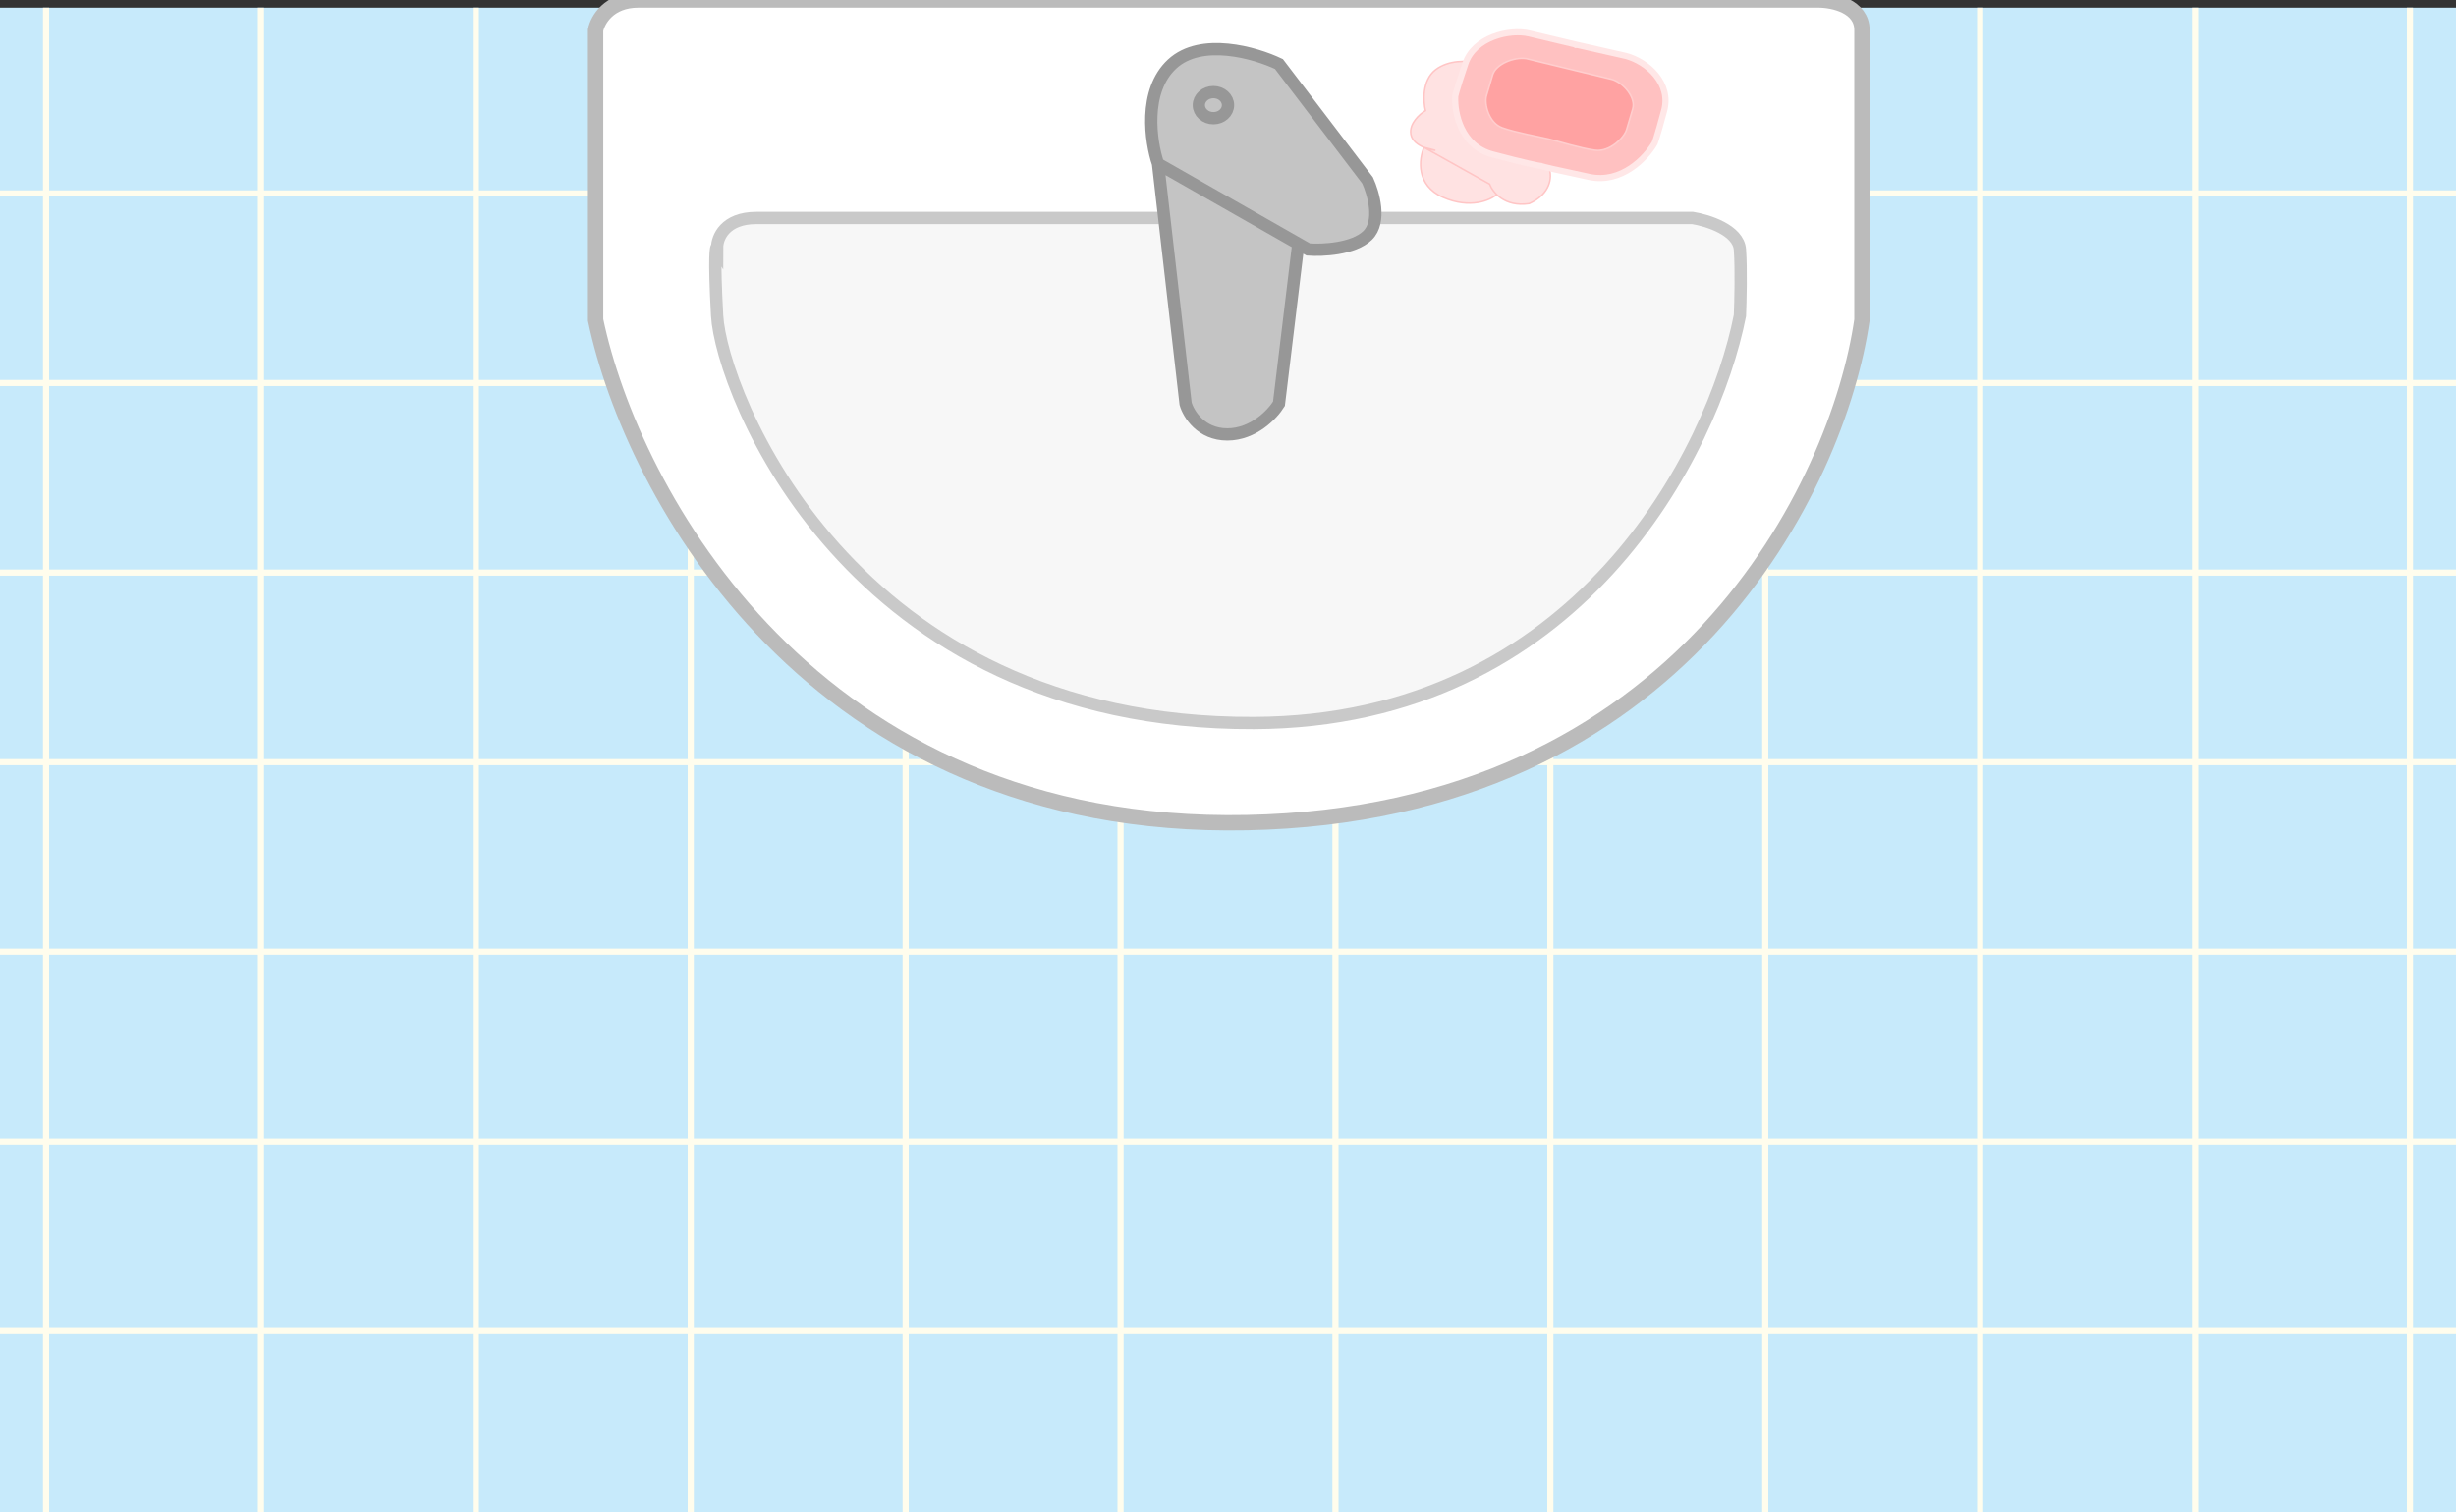 <svg width="1600" height="985" viewBox="0 0 1600 985" fill="none" xmlns="http://www.w3.org/2000/svg">
<rect x="0" y="0" width="1600" height="985" fill="#333333" stroke="none"/>
<g clip-path="url(#clip0)">
<path d="M1600 5H0V985H1600V5Z" fill="#C7EAFB"/>
<path d="M30 5V985" stroke="#FFFDED" stroke-width="4"/>
<path d="M170 5V985" stroke="#FFFDED" stroke-width="4"/>
<path d="M310 5V985" stroke="#FFFDED" stroke-width="4"/>
<path d="M450 5V985" stroke="#FFFDED" stroke-width="4"/>
<path d="M590 5V985" stroke="#FFFDED" stroke-width="4"/>
<path d="M730 5V985" stroke="#FFFDED" stroke-width="4"/>
<path d="M870 5V985" stroke="#FFFDED" stroke-width="4"/>
<path d="M1010 5V985" stroke="#FFFDED" stroke-width="4"/>
<path d="M1150 5V985" stroke="#FFFDED" stroke-width="4"/>
<path d="M1290 5V985" stroke="#FFFDED" stroke-width="4"/>
<path d="M1430 5V985" stroke="#FFFDED" stroke-width="4"/>
<path d="M1570 5V985" stroke="#FFFDED" stroke-width="4"/>
<path d="M0 126H1600" stroke="#FFFDED" stroke-width="4"/>
<path d="M0 249.5H1600" stroke="#FFFDED" stroke-width="4"/>
<path d="M0 373H1600" stroke="#FFFDED" stroke-width="4"/>
<path d="M0 496.5H1600" stroke="#FFFDED" stroke-width="4"/>
<path d="M0 620H1600" stroke="#FFFDED" stroke-width="4"/>
<path d="M0 743.5H1600" stroke="#FFFDED" stroke-width="4"/>
<path d="M0 867H1600" stroke="#FFFDED" stroke-width="4"/>
<path d="M1184.84 0H415.779C396.6 0 389.269 13.082 388 19.622V208.403C411.34 319.934 528.874 541.576 812.297 535.893C1095.72 530.209 1197.53 315.198 1213 208.403V19.622C1213 3.924 1194.22 0 1184.84 0Z" fill="white" stroke="#BBBBBB" stroke-width="10"/>
<path d="M1102.67 142H492.673C472.276 142 467.177 154.849 467.177 161.273C466.289 159.808 465.046 166.616 467.177 205.568C469.84 254.258 552.416 472.011 816.888 470.996C1028.47 470.185 1116.11 293.706 1133.5 205.568C1133.88 196.551 1134.41 175.339 1133.5 162.626C1132.58 149.912 1112.57 143.578 1102.67 142Z" fill="#F7F7F7" stroke="#C9C9C9" stroke-width="8"/>
<path d="M833.189 41.716L890.932 117.519C894.757 125.754 900.11 144.456 890.932 153.39C881.755 162.324 861.359 163.204 852.309 162.527L845.808 158.819L833.189 263.034C829.11 269.689 816.669 283 799.537 283C782.405 283 774.298 269.689 772.386 263.034L754.413 106.69C749.569 92.364 744.623 59.313 763.591 41.716C782.558 24.119 817.893 34.384 833.189 41.716Z" fill="#C4C4C4"/>
<path d="M754.413 106.69L845.808 158.819M754.413 106.69C749.569 92.364 744.623 59.313 763.591 41.716C782.558 24.119 817.893 34.384 833.189 41.716L890.932 117.519C894.757 125.754 900.11 144.456 890.932 153.39C881.755 162.324 861.359 163.204 852.309 162.527L845.808 158.819L754.413 106.69ZM754.413 106.69L772.386 263.034C774.298 269.689 782.405 283 799.537 283C816.669 283 829.11 269.689 833.189 263.034L845.808 158.819L754.413 106.69Z" stroke="#979797" stroke-width="8"/>
<path d="M790.5 77C795.747 77 800 73.194 800 68.5C800 63.806 795.747 60 790.5 60C785.253 60 781 63.806 781 68.5C781 73.194 785.253 77 790.5 77Z" fill="#C4C4C4" stroke="#979797" stroke-width="8"/>
<path d="M935.087 45.539C943.805 38.719 956.498 39.605 961.75 40.9L1009.2 109.664C1011.26 115.428 1010.15 126.316 996.298 132.62C986.022 134.168 979.172 130.745 975.026 126.705C971.018 130.389 957.703 136.26 940.011 128.5C922.315 120.738 924.407 103.602 927.665 96.005C923.662 94.361 919.832 91.627 919.131 87.421C917.955 80.369 924.981 74.234 928.64 72.048C927.157 66.053 926.37 52.359 935.087 45.539Z" fill="#FFE2E2"/>
<path d="M927.665 96.005C924.407 103.602 922.315 120.739 940.011 128.5C957.703 136.26 971.018 130.389 975.026 126.705M935.107 97.96C933.157 97.728 930.372 97.116 927.665 96.005L935.107 97.96ZM927.665 96.005C923.662 94.361 919.832 91.627 919.131 87.421C917.955 80.369 924.981 74.234 928.64 72.048C927.157 66.053 926.37 52.359 935.087 45.539C943.805 38.719 956.498 39.605 961.75 40.9L1009.2 109.664C1011.26 115.428 1010.15 126.316 996.298 132.62C980.073 135.063 972.382 125.121 970.412 119.914L927.665 96.005Z" stroke="#FFC5C5"/>
<path d="M1027.66 29.277L1027.66 29.279L1027.68 29.281L1059.18 36.428C1066.19 38.27 1073.64 42.748 1078.73 48.996C1083.81 55.226 1086.49 63.159 1084.14 71.982C1081.66 81.245 1080.04 86.823 1079.03 90.03C1078.56 91.505 1078.23 92.457 1078 93.029L1077.63 93.68C1074.98 98.221 1069.64 104.788 1062.3 109.625C1055 114.447 1045.82 117.481 1035.37 115.259C1024.35 112.917 1016.8 111.266 1011.85 110.134C1009.37 109.568 1007.55 109.133 1006.27 108.809C1004.96 108.471 1004.33 108.278 1004.14 108.199L1003.88 108.093L1003.61 108.073C1003.06 108.033 1000.78 107.633 995.769 106.483C990.831 105.348 983.344 103.508 972.495 100.643C962.182 97.923 955.95 91.222 952.336 83.801C948.709 76.354 947.78 68.295 948.041 63.185L948.079 62.453C948.207 61.858 948.456 60.886 948.883 59.402C949.81 56.175 951.549 50.625 954.618 41.504C957.527 32.845 964.686 27.162 972.809 24.011C980.97 20.845 989.951 20.3 996.229 21.795L1027.66 29.277Z" fill="#FFC1C1" stroke="#FFE7E7" stroke-width="4"/>
<path d="M972.403 48.796C974.519 41.666 986.466 36.99 994.326 38.187L1050.53 51.808C1058 54.325 1065.76 63.778 1063.65 70.908L1059.64 84.441C1058.08 89.723 1048.65 99.113 1039.22 97.892C1029.81 96.671 1015.02 92.025 1008.93 90.55C1002.85 89.076 987.472 86.41 978.637 83.209C969.811 80.008 966.833 67.611 968.398 62.33L972.403 48.796Z" fill="#FFA2A2" stroke="#FFCECE"/>
</g>
<defs>
<clipPath id="clip0">
<rect width="1600" height="985" fill="white"/>
</clipPath>
</defs>
</svg>
